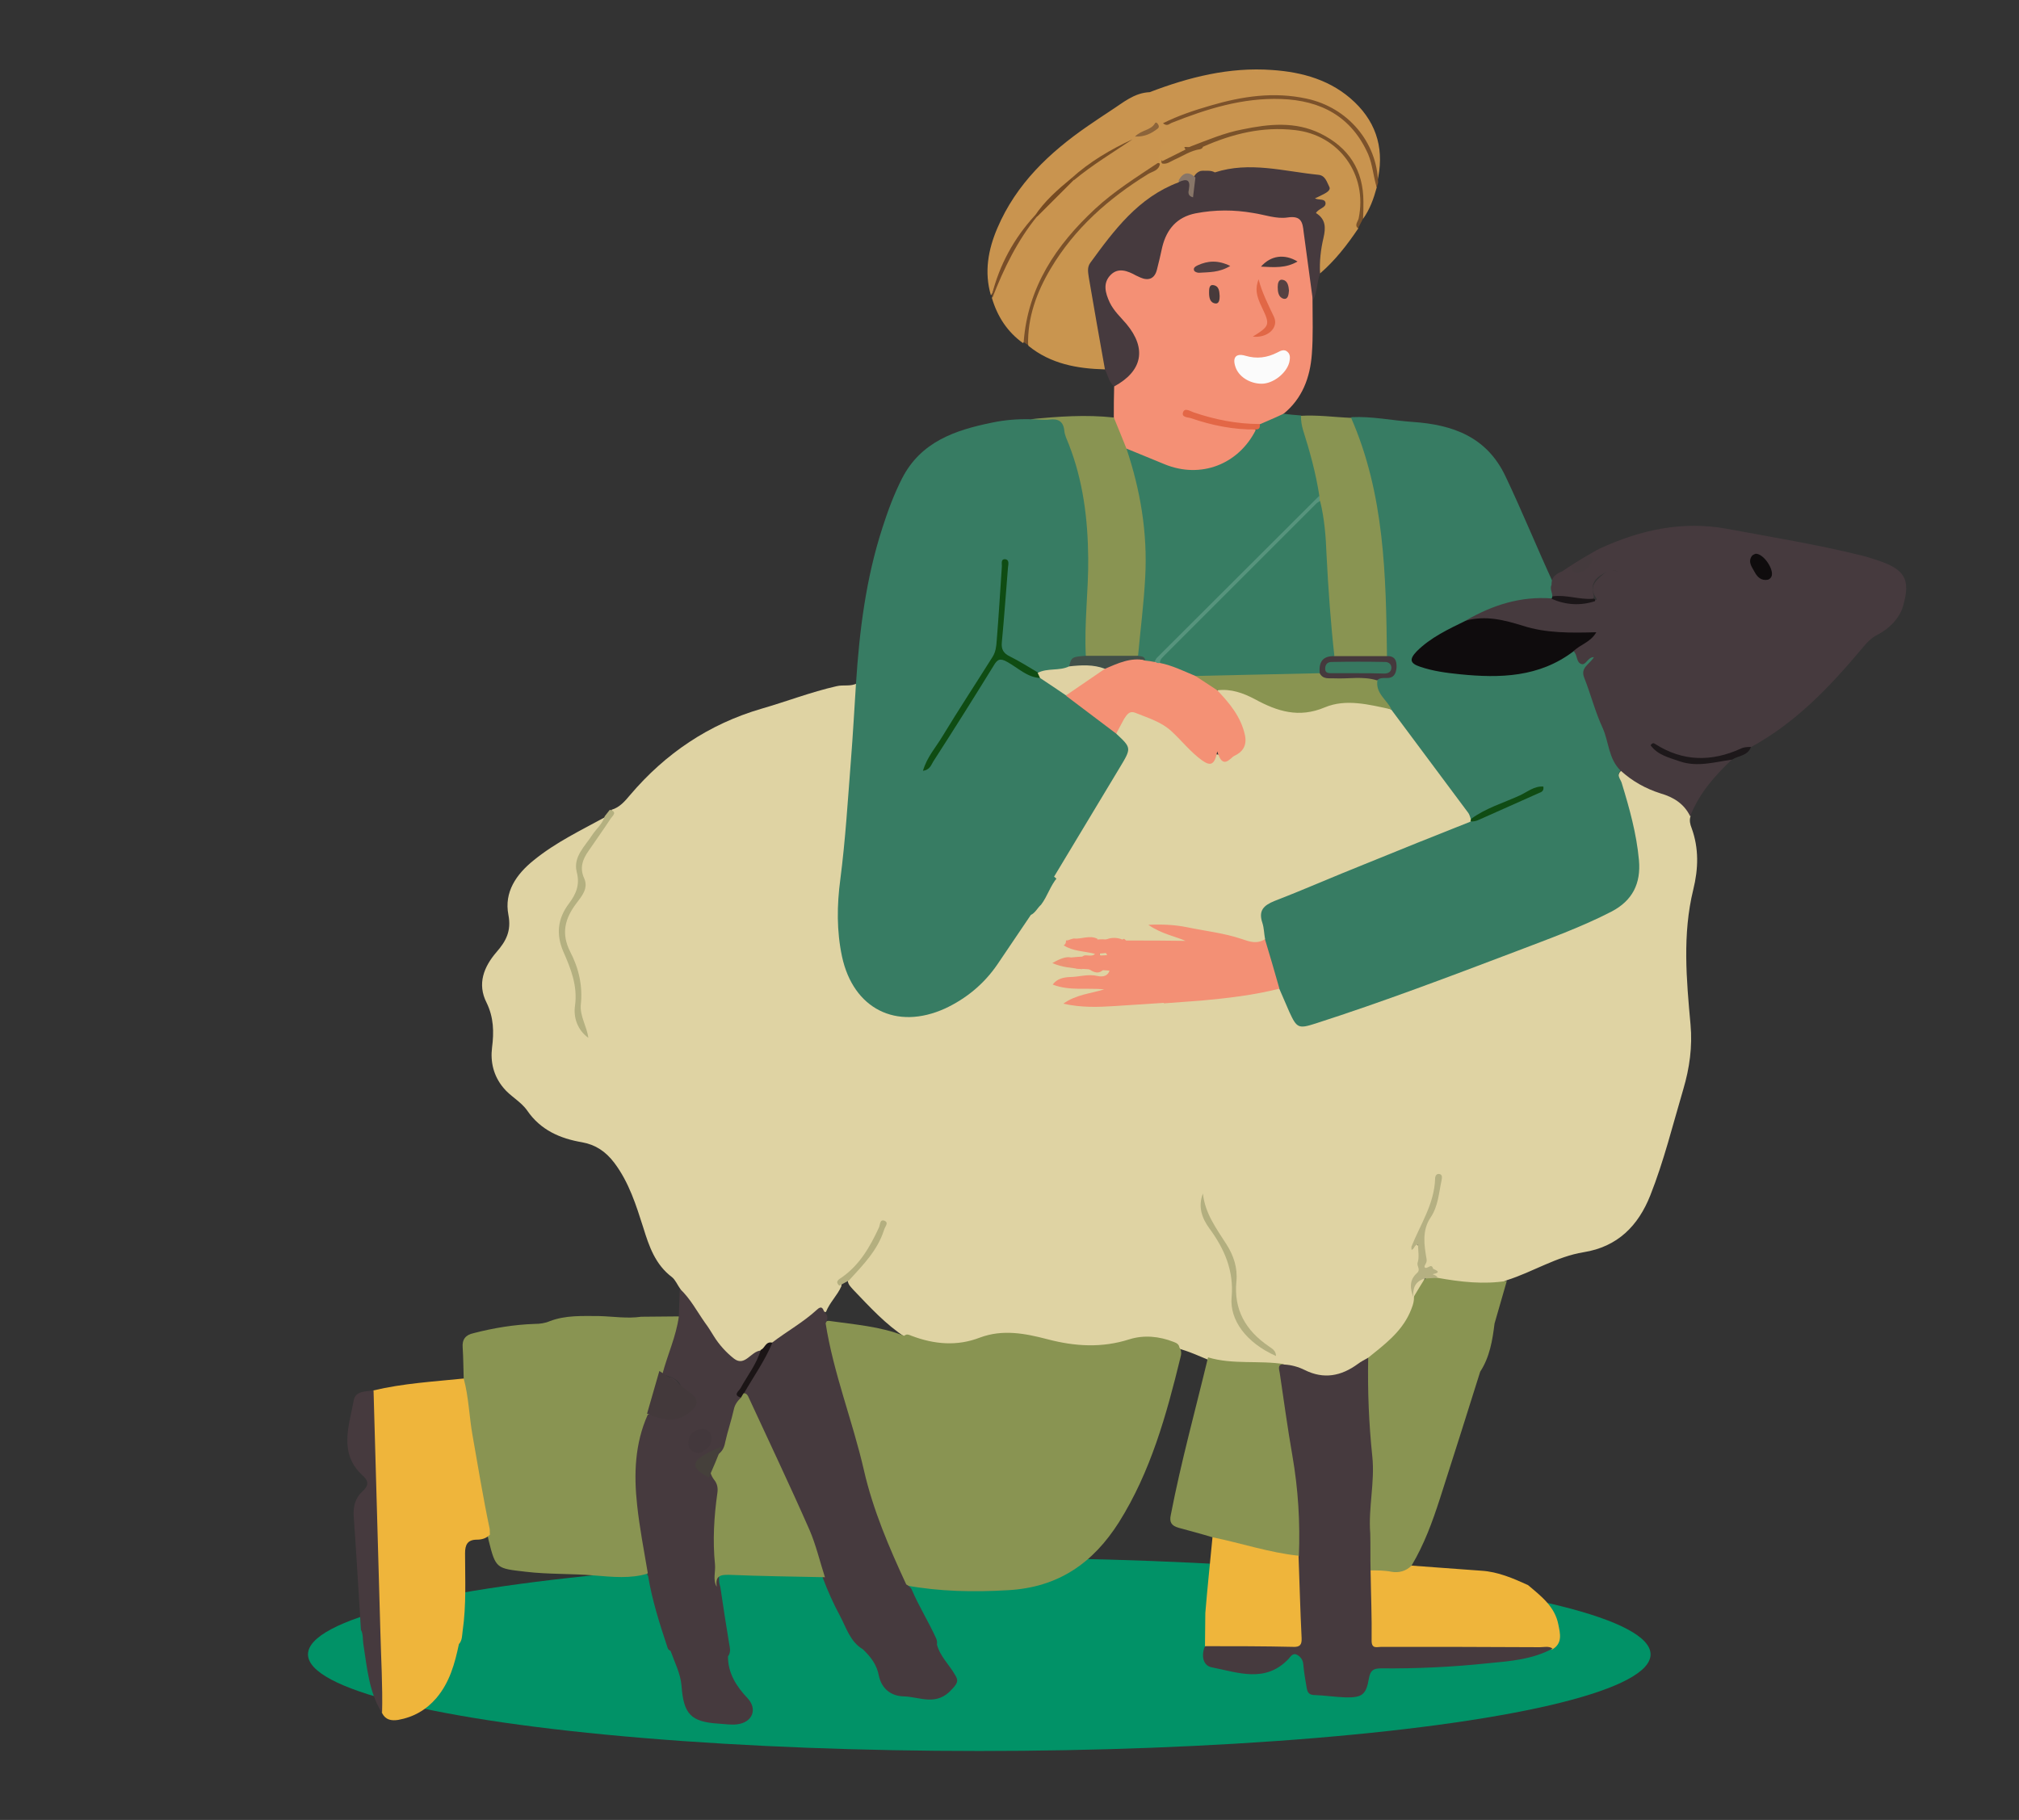 <?xml version="1.0" encoding="utf-8"?>
<!-- Generator: Adobe Illustrator 24.3.0, SVG Export Plug-In . SVG Version: 6.00 Build 0)  -->
<svg version="1.1" id="Layer_1" xmlns="http://www.w3.org/2000/svg" xmlns:xlink="http://www.w3.org/1999/xlink" x="0px" y="0px"
	 viewBox="0 0 591.3 533.1" style="enable-background:new 0 0 591.3 533.1;" xml:space="preserve">
<rect x="0" y="0" width="591.3" height="533.1" fill="#333333" stroke="none"/>
<style type="text/css">
	.st0{fill:none;}
	.st1{fill:#019267;}
	.st2{fill:#DFD3A3;}
	.st3{fill:#C9954F;}
	.st4{fill:#377C63;}
	.st5{fill:#463A3E;}
	.st6{fill:#899452;}
	.st7{fill:#F49075;}
	.st8{fill:#EFB53B;}
	.st9{fill:#C9944F;}
	.st10{fill:#377D63;}
	.st11{fill:#B4B080;}
	.st12{fill:#7C522B;}
	.st13{fill:#7A522A;}
	.st14{fill:#7A512A;}
	.st15{fill:#1D181A;}
	.st16{fill:#784D28;}
	.st17{fill:#F39075;}
	.st18{fill:#B3AF7F;}
	.st19{fill:#B5B082;}
	.st20{fill:#B4AF7F;}
	.st21{fill:#1B1516;}
	.st22{fill:#ED9274;}
	.st23{fill:#F49175;}
	.st24{fill:#0F4C13;}
	.st25{fill:#DFD2A3;}
	.st26{fill:#425049;}
	.st27{fill:#0F0C0D;}
	.st28{fill:#899451;}
	.st29{fill:#45393D;}
	.st30{fill:#104C14;}
	.st31{fill:#1B1618;}
	.st32{fill:#43393B;}
	.st33{fill:#FBFBFB;}
	.st34{fill:#E36746;}
	.st35{fill:#E16746;}
	.st36{fill:#524042;}
	.st37{fill:#473B3D;}
	.st38{fill:#554142;}
	.st39{fill:#473A3B;}
	.st40{fill:#784F27;}
	.st41{fill:#754A22;}
	.st42{fill:#8C643A;}
	.st43{fill:#57947D;}
	.st44{fill:#887668;}
	.st45{fill:#443A3D;}
	.st46{fill:#377860;}
	.st47{fill:#45403B;}
	.st48{fill:#43383C;}
</style>
<rect x="118.6" y="-297.4" class="st0" width="1093" height="1038"/>
<ellipse class="st1" cx="286.8" cy="484.6" rx="196.6" ry="28.3"/>
<g>
	<path class="st2" d="M289.9,277.1h39.5h13.4l-0.9-8c0,0-11.9-14.6-25.1-13.4s-19.5-19-19.5-19"/>
	<rect x="330" y="40" class="st3" width="27.7" height="14.3"/>
	<path class="st2" d="M495.1,239.1c-0.4,1.2-0.1,2.4,0.3,3.4c2.2,6,2,12,0.5,18.1c-3.2,13.1-2,26.3-0.8,39.5
		c0.6,6.5-0.3,12.8-2.1,18.9c-3.1,10.5-5.7,21.1-9.7,31.2c-3.5,8.8-9.5,15-19.5,16.6c-8,1.3-14.9,5.8-22.5,8.2
		c-3.2,1.7-6.6,1.9-10,1.6c-3.3-0.3-6.6-0.8-9.9-1.4c-1-0.5-2.3-0.6-2.5-2.1c-0.1-0.6,1.1-0.6,0.7-0.6c-3.4,0.1-2.6-2.4-2.8-4.2
		c-0.5-4.7-0.5-9.2,2.3-13.5c1.5-2.3,1.7-5.3,2-8.1c-0.6,6.2-3.6,11.4-6.3,16.7c-0.1,0.1-0.5,0.2-0.2,0.5c1.5,1.2,2.5,7.2,1.1,8.8
		c-2,2.3-1.5,4.8-1.3,7.3c0.4,4.5-2.4,7.6-5,10.8c-2.4,3-5.6,5.3-8.7,7.5c-1.4,1-2.8,2-4.3,2.9c-4,2.4-8.1,3.3-12.5,1.5
		c-2.7-1-5.4-1.9-8.3-2.4c-3.2-0.5-6.5-0.3-9.7-0.2c-4,0.1-7.8-0.4-11.6-1.6c-3.2-1.3-6.3-2.8-9.7-3.6c-4.7-2.5-9.7-2.5-14.6-1.2
		c-7.3,2-14.5,2-21.7,0c-8.2-2.2-16-2.7-24.3,0c-6.2,2-12.7,0.7-18.7-1.9c-5.9-3.8-10.6-9-15.4-14c-0.7-0.8-1.5-1.5-1.6-2.6
		c0-1.6,1.3-2.4,2.3-3.3c3.5-3.6,6.3-7.7,7.8-12.5c-2.2,5.9-5.6,10.9-10.4,14.9c-0.8,0.7-1.6,1.4-1.6,2.5c-1.2,2.7-3.4,4.7-4.5,7.5
		c-0.7,0.2-1.1-1-2.2,0.1c-3.8,3.7-8.4,6.6-13,9.4c-1.3,0.6-2.3,1.7-3.6,2.5c-0.4,0.2,0.1,0-0.3,0.2c-7.2,3.8-7.6,4.1-12.4-2.3
		c-4-5.3-8.1-10.7-11.2-16.7c-0.8-1.1-1.4-2.6-2.4-3.4c-4.9-3.7-6.7-9-8.4-14.5c-2.1-6.6-4.2-13.3-8.5-19c-2.5-3.3-5.5-5.3-9.4-6
		c-6.5-1.1-12.2-3.6-16.1-9.3c-1.9-2.7-5-4.2-7-6.7c-2.9-3.5-3.8-7.6-3.3-11.7c0.6-4.6,0.5-8.9-1.6-13.2c-2.8-5.5-0.8-10.5,2.9-14.8
		c2.8-3.2,4.4-6.2,3.5-10.9c-1.3-6.7,2.3-11.9,7.4-16c6.5-5.3,13.9-8.8,21.2-12.8c1,2.1-0.9,3.2-1.8,4.5c-1.5,2-2.9,3.9-4.2,6
		c-1.3,2.1-2.1,4.3-1.2,7c1.1,3-0.3,5.5-2,7.8c-3.5,4.6-4.4,9.3-1.8,14.6c2.3,4.8,4,9.9,3.2,15.5c-0.3,2.3,0.1,4.9,1.7,6.8
		c-1.3-2.7-1.9-5.6-1.6-8.7c0.5-5.1-1.4-9.7-3.5-14.1c-2.4-5-1.5-9.5,1.7-13.7c2.1-2.8,3.6-5.6,2.1-9.4c-0.9-2.2,0.5-4.3,1.7-6.2
		c1.6-2.7,3.8-5,5.5-7.7c0.8-1.3,2.1-2.6,1.8-4.4c2.4-0.7,3.9-2.5,5.5-4.4c10.3-12.1,23-20.7,38.4-25.2c7.3-2.1,14.5-4.9,22-6.6
		c2-0.5,4.2,0.2,6.1-0.9c1,0.9,1.1,2.1,1,3.2c-1.2,11-1.6,22.1-2.4,33.1c-0.8,12.1-3.2,24-2.5,36.2c0.2,3.9,0.7,7.7,2.1,11.3
		c4,11,14,15.7,25,11.6c7.8-2.9,13.8-8,18.5-14.9c2.9-4.2,5.3-8.8,8.8-12.5c1.7-0.8,2.4,0.3,2.8,1.5c1.4,4,4.6,5.7,8.3,6.8
		c3,1.3,6.2,1.5,9.1,2.5c0.2,1.3-0.6,1.4-1.2,1.6c-0.7,0.3-1.9,0.2-1.4,1.4c0.4,1,1.3,1.7,2.5,1.4c1.1-0.2,0.8-1.1,0.8-2
		c-0.3-2.3-2.2-4.4-1-7c2.9-2.6,4.6-2.4,7.8,0.8c0.5,0.7,0.8,1.4,1,2.2c0.2,0.8,0.3,1.7-0.5,2.2c-1,0.6-1.5-0.3-1.9-0.9
		c-0.4-0.5-0.8-1.2-1.3-1.6c-0.4-0.3-0.8-0.5-1.3-0.3c-0.7,0.3-0.5,1-0.3,1.5c0.3,1,0.9,1.9,1.1,2.9c0.9,3.9-0.7,5.9-4.7,5.7
		c-3.3-0.1-6.5,0.1-10.4,0.9c4.6,1.8,9.1-0.1,13.5,2c-2.9,2.5-6.5,1.9-9.2,3.6c3.8,1.5,7.6,0.5,11.4,0.2c1.4-0.1,1.8-1.2,2.4-2.2
		c2.9-5.2,7.9-5.5,10.7-0.3c1.2,2.1,2.8,1.9,4.4,1.8c9-0.8,18.1-1.5,27-3.2c1.2-0.2,2.5-0.6,3.8-0.5c2.4,1.2,2.5,3.8,3.5,5.8
		c2.3,4.9,2.8,5.3,7.9,3.6c26.8-9,53.2-18.8,79.3-29.5c0.9-0.3,1.7-0.7,2.6-1.1c10.5-5,12.6-9,10.7-20.5c-1-6-2.7-11.8-4.4-17.6
		c-0.4-1.4-1.3-2.9,0.3-4.1c1-0.3,1.8,0.3,2.5,0.8c3.5,2.6,7.4,4.4,11.5,5.8C491.8,233.4,494.5,235.2,495.1,239.1z"/>
	<path class="st4" d="M301.9,268c-3.3,4.8-6.5,9.7-9.8,14.5c-3.9,5.7-9.1,10-15.3,12.9c-14.3,6.5-26.9,0.1-30.2-15.2
		c-1.6-7.5-1.5-15.1-0.5-22.6c1.5-11.6,2.2-23.2,3.1-34.8c0.6-7.5,1-15.1,1.5-22.7c1-15.4,2.9-30.6,7.7-45.4c1.6-5,3.4-9.9,5.8-14.6
		c5.5-10.7,15.5-14.1,26.3-16.3c3.8-0.8,7.6-1.1,11.5-1c9.3-0.7,9.2-0.7,12.5,7.9c3.7,9.8,5.1,20,5.3,30.4c0.2,10.1-0.7,20.2-1,30.3
		c-0.4,1.3-1.5,1.5-2.6,1.8c-1.4,0.4-2.3,1.4-3,2.6c-2.8,1.5-5.9,1.5-9,1.7c-3.6-1.1-6.6-3.4-9.8-5.2c-1.4-0.8-1.5-2.2-1.5-3.6
		c0.2-7.3,1.2-14.6,1.5-21.9c-0.5,7.3-1.4,14.6-1.5,21.9c-0.1,3-1.9,5.2-3.4,7.5c-5.7,8.8-11.1,17.8-14.2,22.5
		c3.4-5.4,9.5-14.8,15.4-24.4c1.2-1.9,2.7-2.3,4.7-1.2c3.1,1.6,5.8,3.9,9.3,4.8c3.2,0.9,5.3,3.5,8.1,5.1c4.9,3.9,10,7.6,15,11.4
		c4.5,3.9,4.8,4.8,1.7,9.9c-6.8,10.8-12.9,22-19.8,32.7c-2.1,2.4-2.9,5.5-4.8,8C303.8,266,303.2,267.4,301.9,268z"/>
	<path class="st4" d="M474.7,225.7c-1.4,1.2-0.2,2.4,0.2,3.5c2.3,7.5,4.4,15,5.1,22.8c0.6,6.8-1.9,11.8-8,15
		c-8.9,4.6-18.4,8-27.8,11.6c-19.5,7.4-39,14.8-58.9,21.2c-5,1.6-5.5,1.4-7.7-3.4c-1-2.2-1.9-4.5-2.9-6.7c-2.6-3.2-2.9-7.2-4.1-10.9
		c-0.4-1.2-0.7-2.5-0.9-3.7c-0.3-1.7-0.7-3.4-1-5.2c-0.7-4-0.4-4.9,3.3-6.6c7.7-3.6,15.7-6.5,23.6-9.8c10.4-4.4,21-8.5,31.4-12.8
		c1.1-0.4,2.1-1,3.4-0.7c3.9-0.6,7-2.9,10.5-4.3c3.1-1.2,6.1-2.8,9.2-4.1c-6.5,2.6-12.8,5.8-19.3,8.4c-3.5-3.8-6.1-8.2-9.2-12.2
		c-5.1-6.5-10.1-13.1-14.8-19.9c-1.7-2.8-5.1-4.8-3.9-8.9c0.4-0.9,1.3-1.2,2.2-1.4c1.2-0.2,2.5-0.2,2.9-1.8c0.3-1.6-0.3-2.6-1.7-3.3
		c-0.3-0.1-0.5-0.5-0.6-0.8c-0.9-3.9-0.2-7.9-0.5-11.8c-1-15.7-1.7-31.4-6.3-46.6c-0.8-2.5-1.5-4.9-2.6-7.2
		c-0.5-1.2-1.5-2.5-0.5-3.9c6.1-0.3,12,1,18,1.4c11.6,0.8,21.6,4.3,27.1,15.9c4.9,10.3,9.2,20.9,14,31.3c0.3,1.4,0.7,2.8,0.2,4.2
		c-0.2,0.4-0.4,0.6-0.7,0.8c-3,1-6.2,0.1-9.2,0.8c-5.3,1.1-10.3,3.2-15.2,5.6c-4.1,2.3-8.3,4.3-12,7.1c-1.2,0.9-2.8,1.8-2.5,3.5
		c0.3,1.8,2.3,1.8,3.7,2.1c8.3,2.1,16.9,2,25.4,1.6c3.3-0.1,6.3-1.5,9.3-3c2.3-1.1,4.4-2.6,6.9-3.3c0.6,0,1.2,0.2,1.5,0.8
		c0.7,1.5,1.6,2.2,3.2,1c0.5-0.4,1.3-0.6,1.8,0.1c0.3,0.6,0,1.2-0.4,1.6c-2.5,2.3-1.6,4.7-0.6,7.4
		C469.1,209.4,471.9,217.6,474.7,225.7z"/>
	<path class="st5" d="M454.6,174.7c0.1-1.1-0.8-2.2-0.2-3.4c-0.1-2.5,1.6-3.4,3.6-4.1c0.8,0,1.5,0.4,2.3,0.6c3.7,1-6.5,5.7-5.6,1.9
		c0.3-1.2,12.4-8.4,13.8-9c11.9-5.5,24.2-8.2,37.3-5.8c13.3,2.5,26.6,4.6,39.7,7.9c1.3,0.3,2.7,0.8,4,1.2c8.3,2.7,10.2,5.5,7.8,13.7
		c-1,3.3-3.8,6.3-7.2,8.1c-2.1,1-3.5,2.6-4.9,4.3c-9.4,11.2-19.4,21.7-32.5,28.8c-8.7,4.5-17.5,5.7-26.5,1c5.9,3.1,12,4,18.5,2.1
		c0.9-0.3,1.8-0.4,2.5,0.5c-5.1,4.8-9.6,10-12.2,16.6c-1.8-3.7-4.9-5.6-8.7-6.7c-4.4-1.4-8.3-3.6-11.7-6.7
		c-3.5-3.4-3.4-8.3-5.2-12.4c-2.2-4.7-3.5-9.9-5.4-14.7c-1.3-3.1,1.6-4,2.8-6.1c-1.8-0.1-2.3,2.5-3.7,2c-1.5-0.5-1.1-2.7-2.2-3.7
		c0.9-1.9,0.9-1.9,4.4-4.5c-4.6-0.2-8.7,0.1-12.7-0.7c-2.9-0.5-5.7-1-8.5-1.9c-3.9-1.3-7.9-2.2-12-1.5c-0.9,0.2-1.9,0.3-2.7-0.5
		c7.8-4.5,16-7.1,25.1-6.4c4,0,8,1.2,12.1,0.6c0.1-0.4,1.7,0.4,0.7-1c-1.3-1.9-1-3.7,0.7-5.3c1.8-1.7,3.7-3.6,5.9-2
		c-1.5-1.3-3.1-0.3-4.9,0.8c-1.8,1.1-2.9,2.6-2.5,4.9c0.1,0.9,0.7,1.8-0.4,2.5C462.1,176.3,458.3,176,454.6,174.7z"/>
	<path class="st6" d="M135.8,403.8c-0.1-3-0.1-6.1-0.3-9.1c-0.2-2.4,0.9-3.7,3.2-4.2c5.9-1.5,11.8-2.5,17.9-2.7c1.5,0,3-0.2,4.4-0.8
		c4.7-1.8,9.6-1.5,14.4-1.5c4.1,0.1,8.2,0.8,12.4,0.2c3.7,0,7.3-0.1,11-0.1c1,0.8,0.7,1.9,0.4,2.9c-1.3,4.7-2.5,9.3-4.5,13.8
		c-0.9,1.4-1.9,2.8-2,4.6c-0.3,2.1-1.3,3.9-1.9,5.9c-0.1,0.7-0.3,1.5-0.5,2.2c-4.7,13-3.2,26.1-0.5,39.2c0.4,2.2,1.7,4.5,0,6.7
		c-5.1,1.6-10.5,1-15.6,0.6c-6.7-0.6-13.5-0.3-20.2-1.1c-8.6-1-8.8-0.8-10.9-9.2c-0.1-0.5-0.2-0.9-0.3-1.4
		c-2.6-13.3-5.3-26.6-6.9-40.2C135.6,407.7,135.3,405.8,135.8,403.8z"/>
	<path class="st7" d="M326.2,122.2c0-3,0-6,0.1-9c0.4-1.6,1.9-2.3,3-3.3c3.5-3.4,4.1-7.4,1.7-11.7c-1.1-1.9-2.5-3.6-4.1-5.2
		c-1.6-1.6-2.7-3.5-3.5-5.6c-1-2.6-0.7-5.1,1.2-7.1c1.8-1.9,4.2-1.9,6.5-1.2c6.3,1.7,6.3,1.7,7.8-4.9c2.1-9.2,6.8-12.9,16.2-13.1
		c6.4-0.2,12.8,0.4,19.1,1.6c0.5,0.1,0.9,0.2,1.4,0.2c6.2,0.7,6.3,0.7,7.3,6.9c1,6.1,2.1,12.1,1.5,18.3c0,5.2,0.2,10.4-0.2,15.6
		c-0.5,6.9-2.8,13.1-8.4,17.6c-1.8,2.3-4.5,2.8-7,3.8c-6.8,0.3-13.3-1.2-19.9-3.4c6.1,2.5,12.5,2.8,18.7,4c0.9,1.4,0,2.5-0.7,3.5
		c-5,7.7-15,11.4-23.9,8.6c-4.6-1.5-9.2-3.4-13.4-5.8C327.9,128.8,325.7,126.1,326.2,122.2z"/>
	<path class="st8" d="M135.8,403.8c1.5,5.5,1.6,11.2,2.6,16.7c1.6,9.1,3.1,18.3,5,27.3c0.1,0.6,0,1.2,0.1,1.7
		c-1,1.1-2.4,1.5-3.8,1.5c-2.8,0-3.5,1.5-3.5,4c0,7.5,0.4,15.1-0.7,22.7c-0.2,1.4-0.1,2.8-1.1,3.9c-1.2,5.7-2.7,11.2-6.6,15.8
		c-3,3.5-6.7,5.6-11.2,6.4c-2,0.3-3.7,0-4.7-2c-0.6-1.5-1.1-3.1-1-4.8c0.3-7.5-0.7-14.9-0.8-22.3c-0.3-21.4-1.2-42.8-1.7-64.2
		c0-1.2-0.1-2.3,0.9-3.2C118.1,405.2,127,404.7,135.8,403.8z"/>
	<path class="st9" d="M403.2,54.9c-0.9,3.3-2,6.4-4,9.2c-1.4-1.5-1-3.3-0.9-5c0.4-11.9-9.4-20.8-21.3-21.4
		c-8.6-0.5-16.6,1.8-24.4,4.9c-1.1,0.4-2.1,1.1-3.3,1.1c-0.8,0-1.5-0.5-2.1-1c-1.6-1.5-3.5-1.9-5.4-0.9c-1.9,1-2.6,2.8-2.4,4.9
		c0,0.5,0,0.9-0.2,1.4c-1.3,2.2-3.7,3.2-5.7,4.5c-8.6,5.5-16.3,12.1-22.3,20.5c-5.1,7.1-9.2,14.6-10.2,23.5
		c-0.2,1.4-0.3,2.8-1.4,3.9c-4.6-3.3-7.5-7.8-9.1-13.2c2.4-8.9,6.7-16.9,12.8-23.8c3-4.2,6.9-7.5,10.6-11c4.7-4,9.8-7.4,15.3-10.3
		c-5.5,2.9-10.6,6.4-15.4,10.3c-3.7,3.6-7.8,6.9-10.8,11.2c-5.3,5.8-8.9,12.7-11.6,20c-0.3,1-0.5,2-1.2,2.8
		c-2-6.8-0.8-13.4,1.9-19.7c5.5-12.9,15.2-22.1,26.5-29.9c2.2-1.5,4.4-3,6.7-4.5c3.6-2.3,6.8-5.2,11.4-5.4
		c11.5-4.4,23.3-7.4,35.8-6.5c9,0.6,17.5,3,24.2,9.4c6.8,6.5,8.8,14.5,6.6,23.6c-0.9-3.3-1.4-6.7-3-9.9c-4.7-9.5-12.5-14-22.8-15
		c-10.3-1-20.1,1.4-29.7,4.9c-1.5,0.6-3.1,1-4.6,1.6c8.8-3.5,17.9-6.3,27.4-6.8c14.6-0.7,26.9,4.7,31.4,19.9
		C403,50.5,402.9,52.7,403.2,54.9z"/>
	<path class="st5" d="M189.7,460.7c-1.1-6.6-2.4-13.2-3.1-19.8c-1-9-0.7-18,3.1-26.5c6.8-0.4,6.8-0.4,4.2-7
		c-0.5-1.3-0.8-2.5,0.5-3.5c1.2-0.9,2.4-0.5,3.5,0.4c0.6,0.5,1,1.2,1.5,1.6c-1-2.2-3.3-2.6-5.4-3.4c1.5-5.7,4-11,4.8-16.8
		c0.1-2.7,0.2-5.5,0.3-8.2c3.1,2.9,5,6.6,7.4,10c0.9,1.2,1.7,2.5,2.5,3.8c1.6,2.6,3.7,4.9,6,6.7c3.2,2.4,4.9-2.2,7.8-2.4
		c1,1.1,0.3,2.2-0.2,3.2c-1.3,2.5-2.7,4.9-4.2,7.2c-0.9,1.3-1.3,2.7-1,4.2c-1.5,3.1-2.3,6.3-3.1,9.6c-0.7,2.8-1.3,5.5-3.8,7.6
		c-1.7,1.3-1.8,3.5-0.5,5.4c1.2,1.8,1.3,3.7,1,5.7c-1.3,8.2-0.5,16.4-0.4,24.6c0,0.7,0.3,1.4,0.4,2c0.8,5.4,1.6,10.7,2.5,16.1
		c0.2,1.3,0.7,2.7-0.3,4c0,4.9,2.4,8.7,5.7,12.2c3.1,3.3,1.4,7.2-3.1,7.7c-1.7,0.2-3.5-0.1-5.2-0.2c-8.3-0.5-10.4-2.8-11-11.1
		c-0.3-3.6-2-6.8-3.2-10.2c-0.4-0.2-0.8-0.5-0.9-1c-2.3-6.9-4.5-13.8-5.7-21C189.4,461.3,189.6,461,189.7,460.7z"/>
	<path class="st6" d="M421,374.3c6.7,1.2,13.5,2,20.3,0.9c-1.2,4.2-2.4,8.3-3.6,12.5c-0.6,4.9-1.4,9.8-4.2,14.1
		c-3.9,12.4-7.8,24.8-11.8,37.2c-2.2,6.8-4.6,13.4-8.3,19.6c-0.2,1.5-1.3,2.2-2.5,2.5c-3.4,0.7-6.8,0.7-9.9-1.3
		c-0.8-1.5-0.7-3.2-0.7-4.8c0.1-7.7-0.4-15.4,0.6-23c0.6-4.5-0.4-9.1-0.9-13.6c-0.6-5.7-0.3-11.4-0.4-17.1c0-1.3,0.4-2.5,1.1-3.6
		c4.7-3.8,9.6-7.4,12.2-13.2c0.6-1.4,1.2-2.8,1.2-4.3c0-0.2,0-0.3,0-0.5c-0.1-2.9,2.3-4.1,4-5.7C418.9,374,420,374.1,421,374.3z"/>
	<path class="st10" d="M329.9,131.4c3.7,1.5,7.5,3.1,11.2,4.6c10.5,4.3,21.6,0.1,26.7-10.1c0.1-0.7,0.8-1,1.1-1.6c2.3-1,4.7-2,7-3.1
		c1.7,0.2,3.4,0.4,5.1,0.5c3,7.4,5.1,15,6.1,23c-0.2,1.4-1.2,2.2-2.1,3.1c-14.7,14.8-29.5,29.5-44.2,44.2c-0.8,0.8-1.6,1.7-2.7,2.2
		c-0.9,0.3-1.8,0.2-2.7-0.2c-0.9-0.7-2.1-1.1-2.5-2.3c-0.2-6.1,0.7-12.1,1.2-18.1c1-12.2,0.2-24.2-3.4-36
		C330,135.7,328.6,133.6,329.9,131.4z"/>
	<path class="st5" d="M384.5,88c-0.9-6.7-1.8-13.3-2.7-20c-0.3-2.9-0.7-4.9-4.7-4.3c-3.3,0.5-6.7-0.8-10-1.3c-5.7-1-11.3-1-17,0.1
		c-5.4,1.1-8.4,4.6-9.7,9.8c-0.5,2.3-1,4.5-1.6,6.8c-0.7,2.6-2.5,3.2-4.8,2.2c-0.4-0.2-0.9-0.4-1.3-0.6c-2.5-1.4-5.2-2.4-7.4-0.2
		c-2.4,2.4-1.6,5.3-0.3,8.1c1.2,2.5,3.2,4.3,4.9,6.3c6,7.2,4.7,13.8-3.6,18.3c-1.6-1.3-1.8-3.4-2.8-5.1c-2.4-2.9-2.2-6.5-2.8-9.9
		c-1-5.4-1.5-10.8-2.7-16.1c-0.5-2-0.5-4,0.6-5.8c6.7-9.6,13.8-18.8,25.2-23.3c0.3-0.1,0.7-0.2,1-0.4c3.5-1,3.5-1,4.3,4.2
		c0.1,0.5,0.7-0.2,0.3,0c-0.2,0.1-0.3,0.1-0.3-0.1c-0.7-1.8,0.1-3.4,0.6-5c1.3-2.3,3.6-1.8,5.7-2c6.7-1.7,13.5-2.5,20.3-0.8
		c2.7,0.6,5.5,1,8.3,1c2.4,0,4.3,1,5.4,3.2c0.3,0.6,0.6,1.2,0.5,2c-0.1,1.4-1.6,1.9-2.2,3c1.9,1,1,2.2,0.2,3.5
		c-0.4,0.6-0.4,1.3-0.1,2c2.2,5.7-0.2,11.1-1.2,16.6C385.6,82.7,385.9,85.5,384.5,88z"/>
	<path class="st6" d="M329.9,131.4c4.1,12.2,6.2,24.7,5.5,37.6c-0.4,7.7-1.4,15.4-2.1,23.1c-3.4,2.3-7.2,0.9-10.8,1.2
		c-1.6,0.1-3.3,0.2-4.5-1.2c-0.5-9.6,0.8-19.1,0.7-28.6c-0.1-11.5-1.5-22.7-5.7-33.4c-0.5-1.3-1.2-2.6-1.3-4
		c-0.3-2.7-1.8-3.5-4.3-3.2c-1.8,0.2-3.7-0.1-5.6-0.1c8.1-0.8,16.2-1.4,24.4-0.5C327.4,125.3,328.7,128.3,329.9,131.4z"/>
	<path class="st8" d="M401.4,460c2,0,4.1,0,6.1,0.4c2.2,0.4,4.3-0.2,5.9-1.8c6.8,0.5,13.7,1,20.5,1.5c4.8,0.3,9.2,2.2,13.6,4.2
		c3.8,3.2,7.9,6.3,8.9,11.6c0.5,2.5,1.3,5.4-1.7,7.2c-10.8,1.2-21.6,0.4-32.4,0.6c-5.8,0.1-11.6,0-17.5,0c-2.6,0-3.8-1-4.1-3.9
		c-0.5-5.2-0.5-10.5-0.4-15.7C400.2,462.5,400.2,461,401.4,460z"/>
	<path class="st6" d="M386.4,145.3c-1-6.6-2.8-13.1-4.8-19.4c-0.4-1.4-0.6-2.7-0.6-4.1c4.9-0.3,9.8,0.4,14.7,0.6
		c9.8,22.4,10.2,46.1,10.5,69.9c-1,1.2-2.5,1.1-3.9,1c-3.8-0.2-7.7,0.6-11.4-0.6c-1.5-1.5-1.6-3.6-1.8-5.5
		c-1.4-13.3-1.6-26.7-3.3-40C386,146.5,386.2,145.9,386.4,145.3z"/>
	<path class="st3" d="M345.2,53.4c-11.8,4.4-18.9,14-25.9,23.6c-1,1.4-0.6,2.9-0.4,4.4c1.5,8.9,3.1,17.8,4.7,26.8
		c-8.1-0.2-15.9-1.6-22.4-6.9c-1.5-4.9,0.3-9.5,2-13.8c4.9-13.3,14.1-23.3,25.3-31.7c3.6-2.7,7.9-4.5,11.1-7.8
		c0.2-0.2,0.5-0.4,0.9-0.6c3.8-0.8,6.8-4,10.9-3.9c1.4,1.9-0.7,2.5-1.4,3.6c-1.3,2-4,2.9-4.3,5.6C345.5,52.9,345.4,53.2,345.2,53.4z
		"/>
	<path class="st3" d="M386.6,80.1c-0.2-3.5,0.2-7,1-10.4c0.7-3,0.7-5.5-2.2-7.3c0.8-1.4,3-1.5,2.8-3c-0.2-1.3-2-0.7-3.1-1.3
		c0.7-0.3,1.3-0.6,1.9-0.9c1.2-0.6,2.9-1.4,2.3-2.5c-0.7-1.3-1.1-3.3-3.2-3.5c-10.1-1-20.1-4-30.3-0.7c-1.2-0.7-2.5-0.4-3.7-0.5
		c-1.1-0.1-2.1-0.4-2.6-1.5c-0.4-1,0.4-1.8,1.1-2.4c1.2-1,2-2.2,1.7-3.8c8.3-3.3,16.7-5.8,25.8-4.9c16.2,1.5,24.2,15.9,19.7,28.8
		c-0.1,0.2,0,0.5,0,0.7C394.5,71.8,391,76.3,386.6,80.1z"/>
	<path class="st5" d="M109.4,407.3c0.7,23.6,1.3,47.1,2,70.7c0.2,7.9,0.7,15.8,0.5,23.8c-3.9-6.2-4.4-13.4-5.5-20.3
		c-0.2-1.4,0-2.8-0.7-4.1c-0.7-11-1.3-22-2.1-33.1c-0.2-3,0.4-5.5,2.6-7.5c1.7-1.5,1.9-2.9,0.1-4.5c-7.2-6.5-4.1-14.5-2.7-22.1
		C104.1,407.4,107.1,407.6,109.4,407.3z"/>
	<path class="st11" d="M178.6,237.2c2.4,0.6,0.7,1.9,0.3,2.5c-2.1,3.2-4.3,6.3-6.5,9.5c-1.8,2.5-2.7,5.1-1.3,8.1
		c1.3,3-0.8,5.3-2.3,7.3c-3.4,4.5-4.5,8.9-1.8,14.2c2.5,4.8,3.7,10,3.1,15.5c-0.3,3.4,1.8,6.4,2.2,9.7c-3.2-2.3-4.4-6-3.9-9.4
		c0.8-5.8-1.2-10.8-3.4-15.8c-2.2-5.1-1.7-9.7,1.6-14.1c2.1-2.8,3.3-5.5,2.3-9.3c-1.1-4.4,2.4-7.5,4.6-10.9c1.2-1.8,3-3.2,3.6-5.4
		C177.6,238.5,178.1,237.8,178.6,237.2z"/>
	<path class="st12" d="M403.2,54.9c-1-3.2-1.2-6.6-2.5-9.7c-4.9-11.1-13.9-15.8-25.5-16.2c-11.3-0.4-21.8,2.9-32.1,7
		c-0.7,0.3-1.3,1.1-2.5,0.1c4.6-2.3,9.2-3.8,14-5.2c9.2-2.7,18.5-4.1,28.1-2c12.1,2.6,20.6,12.8,20.9,24.6
		C403.5,54,403.3,54.4,403.2,54.9z"/>
	<path class="st13" d="M397.7,66.9c-1.1-1,0-2,0.2-2.9c2.7-12.8-5.7-24.5-18.7-25.9c-9.5-1.1-18.3,1.1-26.9,4.9
		c-0.1,0.4-0.4,0.6-0.8,0.7c-2.8,0.4-5.1,2-7.6,3.1c-1.1,0.5-2.2,1.4-3.5,1.1c-0.3-0.2-0.3-0.5-0.2-0.9c1.8-2.1,4.4-2.8,6.7-3.9
		c0.6-0.2,1.2,0.2,1.8-0.2c5-1.9,9.9-4,15.2-5c7.7-1.6,15.4-2.4,22.8,1.2c8.3,4.1,12.6,10.7,12.6,20c0,1.6,0,3.3-0.1,4.9
		C398.7,65,398.2,66,397.7,66.9z"/>
	<path class="st14" d="M339.7,48c-0.3,2-2.2,2.2-3.5,3c-11.5,7.1-21.5,15.9-28.5,27.7c-4.1,6.9-6.8,14.3-6.6,22.4
		c-0.4-0.3-0.9-0.6-1.3-0.9c1.2-16.1,9.5-28.4,20.9-39c5.6-5.2,12-9.2,18.3-13.4C339.2,47.7,339.5,47.7,339.7,48z"/>
	<path class="st15" d="M507.3,222.5c-5.1,0.7-10.2,2.3-15.4,0.5c-3.1-1.1-6.4-1.8-8.5-4.7c0.5-0.7,0.9-0.7,1.3-0.4
		c8.1,5.2,16.5,5.3,25.1,1.4c1-0.5,2-0.5,3-0.5C511.8,221.5,509.1,221.3,507.3,222.5z"/>
	<path class="st16" d="M303.8,63.3c-5.8,7.1-9.8,15.3-13.1,23.8c-0.1-0.2-0.1-0.5-0.2-0.7c2.2-8.8,6.4-16.5,12.5-23.2
		C303.3,63,303.5,63,303.8,63.3z"/>
	<path class="st6" d="M264.8,391.3c0.8-0.7,1.4-0.3,2.2,0c6.6,2.5,13.3,3.1,20,0.5c6.7-2.5,13.3-1.2,19.8,0.5c8,2.1,15.9,2.6,24,0
		c4.2-1.3,8.7-0.9,13,0.8c0.8,0.3,1.5,0.7,1.6,1.6c0.7,0.9,0.6,2,0.3,3c-4.1,16.8-8.7,33.4-18,48.2c-7.6,12-17.8,19.1-32.5,19.9
		c-10.1,0.6-20,0.4-29.9-1.4c-1.9-1.4-2.6-3.5-3.5-5.5c-4.4-9.8-8.1-19.8-10.4-30.3c-1.9-9-5.5-17.5-7.7-26.5
		c-1.1-4.8-3-9.5-2.3-14.7c0.4-0.3,0.8-0.5,1.3-0.5C250.3,388,257.8,388.5,264.8,391.3z"/>
	<path class="st5" d="M401.4,460c0.1,6.9,0.4,13.8,0.3,20.6c0,2.5,1.6,1.8,2.8,1.8c15.5,0,31,0,46.5,0.1c1.2,0,2.6-0.4,3.7,0.4
		c-5.9,3.2-12.5,3.7-18.9,4.3c-10.4,1.1-20.9,1.6-31.4,1.5c-2.4,0-3.1,0.8-3.5,3c-0.8,4.7-2,5.6-6.8,5.5c-3.1-0.1-6.2-0.6-9.4-0.7
		c-1.5-0.1-1.8-1-2-2c-0.4-2.3-0.8-4.6-1-6.9c-0.1-1.3-0.7-2.2-1.7-2.8c-1.3-0.8-2,0.4-2.6,1.1c-6.8,7.2-14.8,4-22.5,2.5
		c-2.6-0.5-3.1-3.4-2.1-6c1.5-1.1,3.3-1,5-1c6.1,0,12.1-0.1,18.2,0c2.8,0,3.8-1.1,3.9-3.9c0.2-7.1-0.4-14.2-0.7-21.3
		c0.8-17.2-2.6-34.1-5.2-51c-0.2-1.3-0.4-2.5-0.4-3.8c0-1.8,0.9-2.2,2.5-1.7c2.1,0.1,4.2,0.7,6,1.6c5.6,2.8,10.7,1.8,15.6-1.8
		c0.9-0.7,2-1.2,3-1.8c-0.2,9.7,0.2,19.3,1.2,28.9c0.8,7.5-1.2,15-0.6,22.6C401.4,452.7,401.3,456.3,401.4,460z"/>
	<path class="st5" d="M241.8,387.6c2.3,14.7,7.9,28.6,11.2,43c2.7,11.8,7.4,22.7,12.4,33.5c0.7,0.4,1.4,0.9,1.7,1.7
		c2.1,4.9,4.9,9.3,7.1,14.2c0.2,0.5,0.3,1.1,0.2,1.7c0.9,3.5,3.6,5.9,5.3,8.9c0.9,1.5,1,2.2-0.8,4.1c-4.6,5.3-9.5,2.3-14.3,2.2
		c-3.7-0.1-6.4-2.3-7.2-6c-0.6-3.3-2.4-5.6-4.7-7.8c-3.7-2.2-4.8-6.2-6.6-9.6c-2-3.7-3.7-7.5-5.2-11.5
		c-5.6-18.9-15.5-35.9-23.4-53.8c2.1-5.4,5.1-10.3,8.6-14.9c4.3-3.3,9.2-6,13.2-9.7c1.3-1.2,1.7-0.4,2.1,0.7
		C242.6,385.3,242.5,386.4,241.8,387.6z"/>
	<path class="st6" d="M355.1,450.3c-3.3-1-6.7-1.9-10-2.8c-2-0.6-2.7-1.6-2.2-3.8c3-15.5,7.2-30.7,10.9-46.1c7.3,2.2,15,0.8,22.4,2
		c-2.2-0.1-1.6,1.4-1.4,2.6c1.2,8.1,2.3,16.2,3.7,24.2c1.7,9.8,2.3,19.6,1.9,29.4c-1.1,0.9-2.4,0.8-3.6,0.6
		c-6.4-1.2-12.6-3.1-19-4.4C356.6,451.7,355.7,451.2,355.1,450.3z"/>
	<path class="st17" d="M328.3,275.6c0.4-0.5,1-0.7,1.6-0.8c6-0.4,12-0.3,17.8,1.3c-2.7-0.4-5.3-1-7.8-2.2c-1.4-0.7-3.9-1.1-3.6-2.8
		c0.4-2,2.9-1.3,4.5-1.3c4.5-0.1,8.8,0.9,13.1,1.8c4,0.8,8.1,0.9,11.8,3c1.5,0.9,3.2-0.7,4.7,0.3c1.5,4.9,2.9,9.8,4.3,14.7
		c-7.5,1.9-15.2,2.8-23,3.5c-3.6,0.3-7.2,0.5-10.8,0.8"/>
	<path class="st17" d="M326.4,294.7c-4.8,0.3-9.6,0.5-15-0.7c3.8-2.7,7.8-2.9,12-4.2c-5.3-0.5-10.2,0.5-15.1-1.4
		c1.3-1.8,3.3-2.1,4.9-2.2c2.8,0,5.4-1,8.3-0.3c2.3,0.5,3.9-0.7,3.5-3.3c-0.1-0.9-0.3-1.8-0.7-2.7c-0.7-1.6-3-3.4-0.3-4.7
		c2.4-1.1,6-0.2,6.6,2l11.3,15.7l-0.2,0.8"/>
	<path class="st18" d="M352.3,349.6c0.6,5.8,3.9,10.2,6.9,14.9c2.1,3.3,3.3,6.9,2.9,10.9c-0.8,8.2,2.7,14.3,9.4,18.9
		c1,0.7,2.2,1.3,2.2,2.9c-8.8-3.9-13.6-10.6-13-17.2c0.7-7.8-2.1-14.2-6.6-20.3C352,356.8,350.8,353.4,352.3,349.6z"/>
	<path class="st19" d="M421,374.3c-1.2,0.1-2.5,0.1-3.7,0.2c-2,1.4-3.1,3.2-3.4,5.6l0.1,0c-1.1-2.6-1.3-5.2,1-7.2
		c1.2-1.1-0.2-2,0.2-3.1c0.5-1.6,0.1-3.4,0.1-5.2c-1.2,0-1,1.3-1.9,1.5c0-0.3-0.1-0.7,0-1c2.6-6.5,6.7-12.5,6.9-19.9
		c0-0.7,0.4-1.5,1.3-1.3c0.9,0.2,0.7,1.1,0.6,1.8c-0.8,3.7-1,7.6-3.2,10.9c-2.6,3.8-1.9,8.2-1.2,12.2c0.2,1.3-0.7,1.6-0.6,2.4
		c0.8,0.8,2-1.4,2.5,0.4c0,0.2,3.1,1,0,1.6C419.2,373.3,420.9,373.5,421,374.3z"/>
	<path class="st17" d="M314.4,274.9c2.3,0.3,4.7-1.1,7,0.1c-0.1,2,0.2,4,1.3,5.7c0.8,1.3,1.5,2.6,0,3.7c-1.3,1-2.7,0.2-3.9-0.6
		c-1.1-0.7-2.2-2-2-3.1c0.5-1.8,2.7,0,3.9-1.3c-3.1-0.8-6.4-0.7-9.2-2.5c0.6-0.3,0.7-0.8,0.7-1.4C313,275.4,313.5,274.5,314.4,274.9
		z"/>
	<path class="st20" d="M248.6,375.1c-0.9,0.5-1.9,1-2.8,1.5c-1.4-1.3,0-1.9,0.7-2.4c5.3-3.7,8.3-9,10.9-14.6c0.4-0.8,0.2-2.6,1.7-2
		c1.3,0.6,0,1.8-0.2,2.7C257,366.3,252.7,370.6,248.6,375.1z"/>
	<path class="st21" d="M226.2,393.3c-2.2,5.3-5.5,9.9-8.3,14.8c0.3,0.8-0.1,1.1-0.8,1.3c-2.7-0.7-0.6-2-0.2-2.8
		c2-3.7,4.7-7,5.9-11.2C224,395,224.2,392.8,226.2,393.3z"/>
	<path class="st22" d="M308.2,282.1c4.7-2.7,6.7-2.3,8.7,1.8C313.9,283.5,311.1,283.4,308.2,282.1z"/>
	<path class="st8" d="M355.1,450.3c8.4,1.7,16.6,4.5,25.2,5.4c0.3,8,0.5,16,0.9,24.1c0.1,2-0.5,2.7-2.5,2.6
		c-8.6-0.2-17.2-0.2-25.8-0.2c0-3.2,0.1-6.5,0.1-9.7C353.6,465.1,354.4,457.7,355.1,450.3z"/>
	<path class="st2" d="M329.8,275.5c-2-1.8-4-3.2-7.1-3.5c-2.6-0.3-5.6-2.1-7-4.9c-1.4-3-3.5-4.8-6.8-4.8c0-1.9,2.3-3.8-0.2-5.5
		c6.4-10.6,12.8-21.3,19.2-31.9c3.5-5.8,3.5-5.8-1-10c-0.2-2.1,1-3.8,2.1-5.4c0.9-1.4,2.3-1.8,4-1.3c5.4,1.5,10.1,4.2,13.8,8.5
		c1.4,1.6,2.9,3,4.6,4.3c1.4,1.1,2.7,2.5,4.3,0.3c0.5-0.6,1.2-0.2,1.9-0.1c3.8,0.7,6.7-2.4,5.9-6.2c-0.8-3.8-2.8-6.9-5.4-9.6
		c-0.9-0.9-2.8-1.8-1.1-3.7c2-0.7,3.9-0.2,5.8,0.3c3.2,0.9,6,2.5,8.9,3.9c4.6,2.2,9,2.6,14.1,1c7.2-2.4,14.6-2.6,21.7,1
		c7.5,10.1,15,20.1,22.5,30.2c0.4,0.5,0.5,1.2,0.8,1.9c0.2,0.3,0.2,0.6-0.2,0.7c-10.4,4.1-20.8,8.3-31.1,12.5
		c-8.8,3.5-17.4,7.3-26.2,10.7c-3.2,1.3-4.8,2.8-3.6,6.4c0.5,1.5,0.5,3.2,0.8,4.8c-2.4,1.5-4.4,0.8-7-0.1
		c-5.1-1.7-10.6-2.3-15.9-3.4c-3.5-0.7-7.1-0.9-11.3-0.7c3.9,2.7,8,3.4,10.9,4.7C341.9,275.5,335.9,275.5,329.8,275.5z"/>
	<path class="st23" d="M356.5,202.2c3.6,3.8,6.9,7.7,8.1,13.1c0.7,3.3-0.9,5.1-3.1,6.1c-1.2,0.6-3.4,4.3-5-1.3
		c-0.8,4.2-2.1,4.3-4.5,2.6c-3.3-2.4-5.8-5.6-8.8-8.4c-3.1-2.9-7-4-10.7-5.5c-1.8-0.7-2.5,0.6-3.3,1.8c-0.8,1.4-1.5,2.9-2.3,4.3
		c-4.9-3.7-9.8-7.4-14.7-11.1c3-4,7.3-6,11.4-8.6c3.8-1.8,7.6-3.4,11.8-1.7c0.9,0.1,1.8,0.2,2.7,0.4c0.7-0.1,1.3-0.2,2-0.2
		c3.6,0.6,6.8,2,10,3.7C352.4,198.7,355.3,199.4,356.5,202.2z"/>
	<path class="st24" d="M304.6,198.6c-3.8-0.2-6.5-3-9.6-4.7c-2.1-1.2-2.9-0.8-4,1.1c-5.8,9.4-11.7,18.8-17.7,28.1
		c-0.6,1-1,2.4-3,2.7c1.2-4.1,3.8-6.9,5.7-10.1c4.8-7.9,9.8-15.5,14.7-23.3c0.9-1.4,1.1-3.1,1.2-4.7c0.6-7.2,1-14.4,1.5-21.6
		c0.1-0.9-0.4-2.3,0.9-2.3c1.4,0.1,1,1.5,0.9,2.5c-0.6,7.3-1.1,14.6-1.8,21.9c-0.2,2,0.5,3.2,2.4,4.1c2.8,1.4,5.5,3.1,8.2,4.7
		C305.1,197.2,305.1,197.8,304.6,198.6z"/>
	<path class="st25" d="M304.6,198.6c-0.2-0.5-0.5-1-0.7-1.5c2.9-1.5,6.3-0.5,9.2-1.9c3.5-1.9,7.8-1.6,10.5,0.7
		c-3.8,2.6-7.6,5.2-11.4,7.8C309.7,202,307.2,200.3,304.6,198.6z"/>
	<path class="st26" d="M323.6,195.9c-3.4-1.3-6.9-1.1-10.5-0.7c0.7-2.7,0.8-2.8,4.8-3.1c5.1,0,10.2,0,15.3,0c0.9,0.2,2,0,2.2,1.3
		C331.1,192.5,327.4,194.3,323.6,195.9z"/>
	<path class="st27" d="M429.3,181.8c5.8-1.6,11.2-0.2,16.7,1.5c6.8,2.2,14,2.1,21.5,1.9c-1.7,3-4.8,3.6-6.7,5.6
		c-10,7.6-21.5,7.9-33.3,6.7c-3.9-0.4-7.8-0.9-11.6-2.2c-3-1-3.2-2.2-1-4.5C419,186.7,424.2,184.3,429.3,181.8z"/>
	<path class="st28" d="M356.5,202.2c-2.1-1.4-4.3-2.8-6.4-4.2c0.8-1,2-1.2,3.2-1.1c10,0.3,19.9-0.8,29.9-0.7c1,0,2.1,0.1,3.1,0.4
		c3.9,2.1,8.1,0.8,12.2,1.1c1.8,0.2,3.8-0.5,4.9,1.6c-0.6,3.8,2.8,5.7,4.1,8.5c-6.5-1.4-13.3-3.2-19.5-0.6
		c-7.6,3.2-13.9,1.2-20.5-2.4C364.1,203,360.5,201.7,356.5,202.2z"/>
	<path class="st29" d="M403.3,199.3c-4.1-1.3-8.3-0.4-12.5-0.6c-1.6-0.1-3.3,0.4-4.3-1.5c-1.1-1.5-0.9-3.1,0.3-4.4
		c1.1-1.2,2.5-1.6,4-0.6c5.1,0,10.2,0,15.4,0c2.4-0.1,2.9,1.4,2.8,3.4c-0.2,1.9-0.9,3.1-3,3C405,198.6,404.1,198.5,403.3,199.3z"/>
	<path class="st30" d="M430.6,240.6c0.1-0.2,0.2-0.4,0.2-0.7c4.3-3.2,9.5-4.7,14.3-6.9c2.2-1,4.2-2.8,6.9-2.6
		c0.2,1.3-0.5,1.6-1.3,1.9c-5.8,2.6-11.7,5.2-17.5,7.8C432.4,240.5,431.5,240.7,430.6,240.6z"/>
	<path class="st31" d="M454.6,174.7c4-0.6,7.9,1,11.8,0.7c0.6-0.1,0.9,0.1,0.7,0.7c-4.3,1.4-8.6,1.1-12.7-0.7
		C454.5,175.2,454.6,175,454.6,174.7z"/>
	<path class="st27" d="M514.2,162.2c2.4,0,5.5,4.8,4.6,6.7c-0.2,0.4-0.6,0.8-1,0.9c-1.9,0.4-3.1-0.7-3.9-2.2c-0.8-1.5-2.1-3-0.8-4.8
		C513.5,162.4,514,162.3,514.2,162.2z"/>
	<path class="st32" d="M193.1,401.6c2.1,1.4,4.4,2.6,6.2,4.2c2.5,2.2,7.5,4.1,2.7,7.9c-4.2,3.4-8.6,2-12.5,0.4
		C190.7,409.9,191.9,405.7,193.1,401.6z"/>
	<path class="st33" d="M369.5,112.4c-3.5,0-6.8-2.1-7.7-5c-0.9-2.7,0.2-4,2.9-3.2c3.4,1,6.4,0.6,9.5-1c0.9-0.5,2-1,2.9-0.1
		c0.9,0.8,0.7,2,0.5,3C376.8,109.3,372.9,112.4,369.5,112.4z"/>
	<path class="st34" d="M368.9,124.2c0.2,0.9,0,1.6-1.1,1.6c-6.5,0.1-12.9-1.2-19-3.3c-0.9-0.3-2.9-0.2-2.3-1.8
		c0.5-1.3,2-0.3,3.1,0.1C355.8,122.9,362.2,124.2,368.9,124.2z"/>
	<path class="st35" d="M366.9,98.6c5-3.1,5.1-3.5,2.7-8.5c-1.8-3.7-2-5.6-1-8.3c1,3.9,2.8,7.4,4.5,11
		C374.6,96,371.2,99.1,366.9,98.6z"/>
	<path class="st36" d="M360.3,77.9c-3.3,2-6.3,1.8-9.2,2c-0.5,0-1.3-0.3-1.4-0.7c-0.3-0.8,0.5-1.2,1.1-1.5
		C353.7,76.4,356.6,76.1,360.3,77.9z"/>
	<path class="st37" d="M380,76.6c-3.4,2-6.8,1.7-10.7,1.5C372.2,74.8,376.2,74.3,380,76.6z"/>
	<path class="st38" d="M377.5,85.1c-0.1,1.3-0.3,2.7-1.6,2.4c-1.5-0.4-1.7-2.1-1.7-3.4c0-1,0.2-2.5,1.6-2.1
		C377.2,82.3,377.4,84,377.5,85.1z"/>
	<path class="st39" d="M357.2,86.7c0,0.9-0.1,2.3-1.2,2.2c-1.7-0.2-1.9-1.8-1.9-3.2c0-0.9,0-2.3,1.1-2.2
		C357.1,83.7,357.1,85.4,357.2,86.7z"/>
	<path class="st40" d="M313.8,52.2c5.3-4.8,11.4-8.4,17.9-11.4c-5.8,3.9-11.8,7.5-17.2,12C314.1,52.7,313.9,52.5,313.8,52.2z"/>
	<path class="st41" d="M313.8,52.2c0.2,0.2,0.4,0.4,0.6,0.6c-3.5,3.5-7.1,7.1-10.6,10.6c-0.3,0-0.5,0-0.8-0.1
		C305.9,58.9,309.8,55.5,313.8,52.2z"/>
	<path class="st42" d="M332.4,40c2-2,4.6-1.8,5.8-3.8c0.2-0.4,0.5-0.4,0.8,0c0.4,0.5,0.6,1.1,0,1.5C337.2,39.1,335.3,40.1,332.4,40z
		"/>
	<path class="st6" d="M241.6,462c-9.4-0.2-18.7-0.3-28.1-0.7c-2.9-0.1-4,0.6-3.6,3.5c-1.2-2.1-0.3-4.3-0.5-6.5c-0.7-7-0.3-14,0.7-21
		c0.2-1.4,0-2.7-1-3.9c-1.9-2.6-1.5-5.3,1.1-7.3c1.4-1,1.9-2.1,2.2-3.7c0.7-3.2,1.8-6.3,2.5-9.5c0.3-1.5,1.1-2.5,2.1-3.5
		c0.3-0.5,0.5-0.9,0.8-1.3c0.6,0,1,0.3,1.3,0.9c6,13,12.2,26,18,39.2C239,452.6,240.1,457.4,241.6,462z"/>
	<path class="st2" d="M413.9,380.1c-0.2-2.7,0.5-4.8,3.4-5.6C416.2,376.3,415,378.2,413.9,380.1z"/>
	<path class="st43" d="M339.7,194.2c-0.6,0.1-1.1,0-1.5-0.5c0.2-0.3,0.3-0.6,0.5-0.9c15.9-15.9,31.8-31.7,47.7-47.6
		c0,0.5,0.1,1,0.1,1.5c-0.6,1.1-1.3,2.2-2.2,3.1c-14.3,14.4-28.7,28.7-43,43.1C340.8,193.4,340.2,193.8,339.7,194.2z"/>
	<path class="st44" d="M345.2,52.8c1.3-2.3,2.9-2.7,4.9-0.8c-0.2,1.9-0.5,3.8-0.7,5.8c-1.6-0.4-1.4-1.5-1.2-2.4
		c0.5-2.8-0.7-3.1-2.9-2.1C345.2,53.2,345.2,53,345.2,52.8z"/>
	<path class="st10" d="M385.5,147.5c0.3-0.3,0.8-0.5,1.1-0.8c1.3,5.2,1.7,10.5,1.9,15.8c0.5,9.9,1.2,19.8,2.3,29.7
		c-3.5-0.1-4.6,1.8-4.3,5c-12.1,0.3-24.3,0.5-36.4,0.8c-3.4-1.4-6.8-3.1-10.4-3.8c0-1.1,0.8-1.6,1.4-2.3"/>
	<path class="st45" d="M465,162.8c1.2,0.1,1.7,0.8,1.1,1.9c-0.8,1.4-1.8,2.8-3.6,3c-1.3,0.2-2.3-0.2-2.3-1.9
		C461.8,164.8,463.4,163.8,465,162.8z"/>
	<path class="st3" d="M340.4,47.2c-1.5-2.7,0.5-4.2,2.3-5.2c1.8-1.1,3.6-0.2,4.5,1.8C345,44.9,342.7,46.1,340.4,47.2z"/>
	<path class="st2" d="M314.4,274.9c-0.7,0.2-1.4,0.4-2,0.7c0.9-1,1.8-1.8,2.5-2.9c1.8-2.5,3.5-2.4,5.6,0.3
		C317.7,271.9,315.7,272.5,314.4,274.9z"/>
	<path class="st46" d="M397.4,197.2c-2.4,0-4.9,0-7.3,0c-1,0-2,0-2-1.3c0-1.2,0.6-2,1.9-2c5.2-0.1,10.4-0.1,15.6,0
		c1,0,1.8,0.5,1.9,1.6c0,1.3-0.9,1.8-2.1,1.8C402.7,197.2,400,197.2,397.4,197.2z"/>
	<path class="st47" d="M211.4,423.7c-1.5,3.8-2.4,5.9-3.8,9.1C200.7,429.2,203.3,427.1,211.4,423.7z"/>
	<path class="st48" d="M204.7,425.7c-2.1-0.3-3.2-1.3-3.1-3.1c0.1-2.5,1.6-3.8,4-4c1.9-0.1,2.9,1.3,2.8,2.9
		C208.4,423.9,206.4,424.9,204.7,425.7z"/>
	<path class="st17" d="M326.5,278.9l-5.3,0.5l-1.2-4c0,0,3.2-0.7,6.2,0.2"/>
	<path class="st17" d="M326,279.7c0,0-11.5,0.5-13.1,0.9c-1.6,0.5,2.3,3.1,2.3,3.1l12.7,0.8L326,279.7z"/>
</g>
<rect x="-333.2" y="-356.1" class="st0" width="1093" height="1038"/>
</svg>
